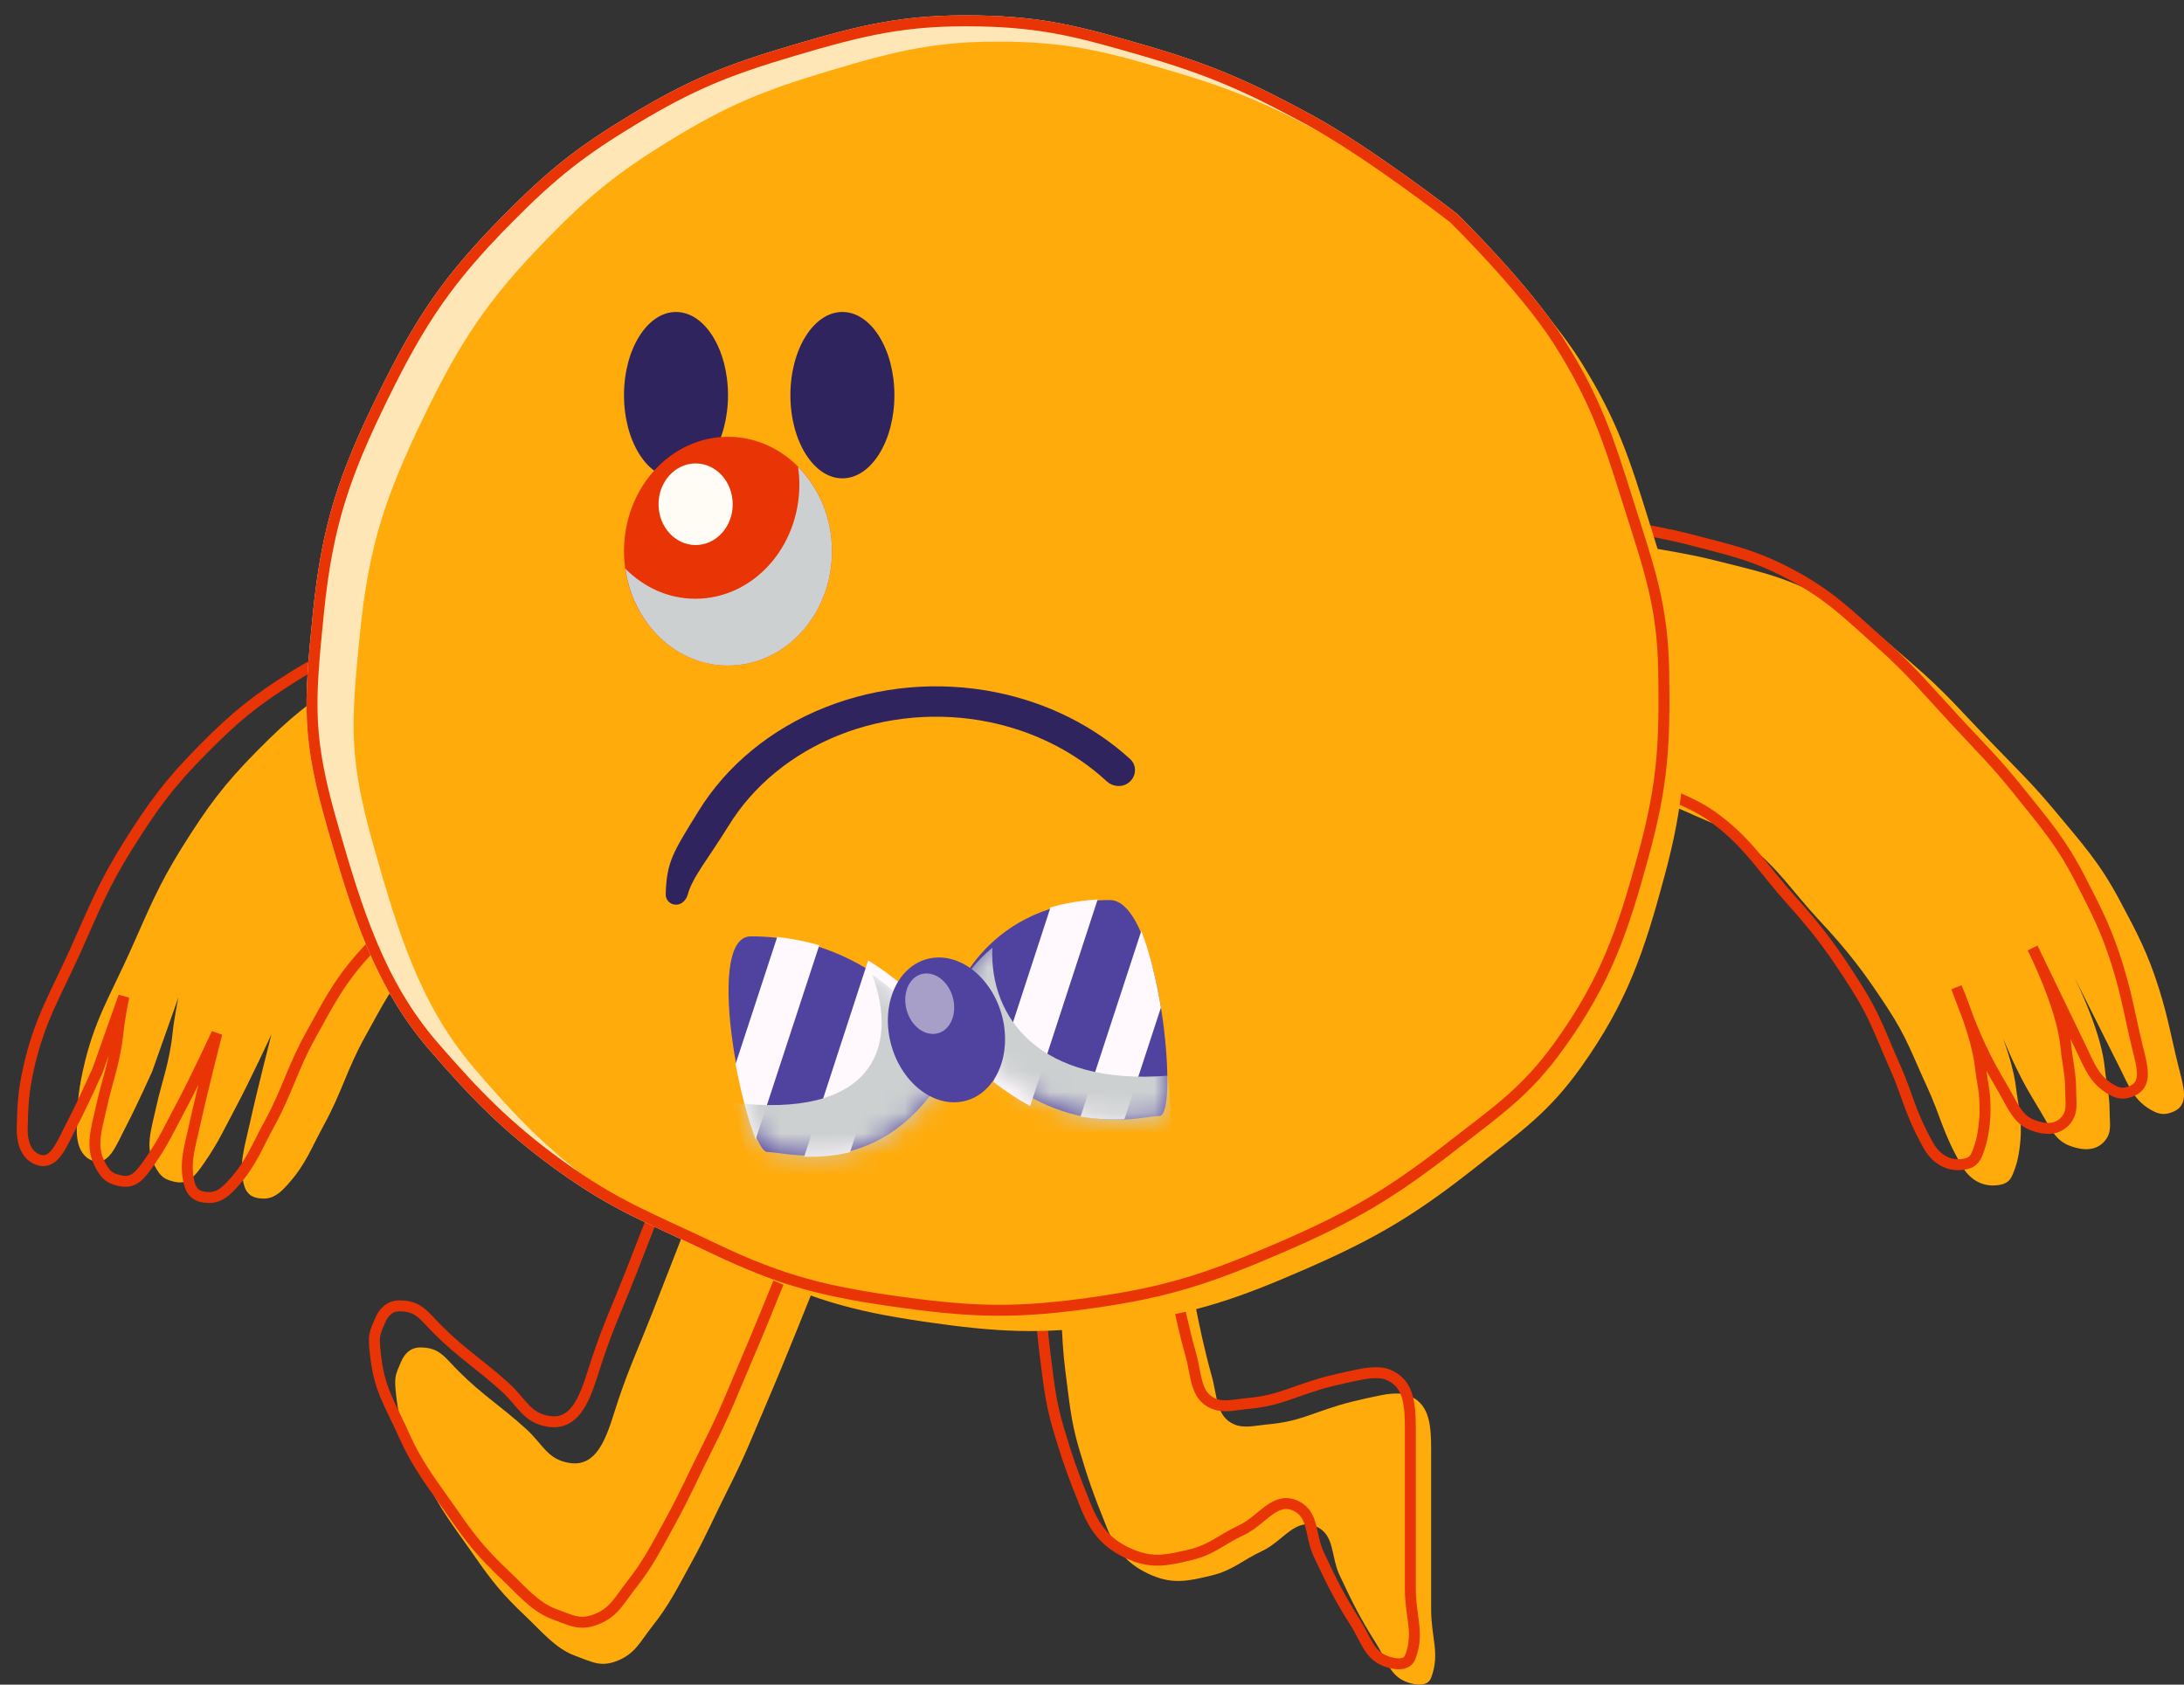 <svg width="105" height="81" viewBox="0 0 105 81" fill="none" xmlns="http://www.w3.org/2000/svg">
<rect x="0" y="0" width="105" height="81" fill="#333333" stroke="none"/>
<path d="M82.454 26.946C80.359 26.415 77 26 77 26L77 38.066C77 38.066 79.56 38.343 81.031 39.012C82.363 39.618 82.966 39.761 84.114 40.668C85.5 41.765 86.229 42.924 87.434 44.217C88.871 45.76 89.598 46.712 90.753 48.476C91.683 49.896 91.937 50.721 92.65 52.261C93.314 53.694 93.362 54.39 94.31 56.047C94.669 56.673 95.25 57.058 95.97 56.993C96.622 56.934 96.712 56.666 96.918 56.047L96.919 56.047C97.065 55.608 97.156 54.852 97.156 54.39C97.156 53.374 97.04 53.27 96.919 52.261C96.832 51.546 96.57 50.677 96.314 49.952C96.506 50.417 96.721 50.913 96.919 51.315C97.34 52.168 97.393 52.261 98.104 53.444C98.567 54.214 98.79 54.829 99.527 55.1C100.135 55.324 100.765 55.355 101.187 54.864C101.548 54.443 101.424 53.998 101.424 53.444C101.424 52.612 101.27 52.142 101.187 51.315C101.036 49.807 100.124 47.799 99.72 46.968L101.898 51.315C102.373 52.261 102.61 52.971 103.558 53.444C103.889 53.609 104.168 53.594 104.507 53.444C105.268 53.106 104.981 52.261 104.744 51.315C104.373 49.837 104.251 48.984 103.795 47.529C103.262 45.826 102.739 44.846 101.898 43.271C100.932 41.46 100.127 40.592 98.816 39.012C97.687 37.653 96.959 36.973 95.733 35.7C94.281 34.192 93.526 33.28 91.939 31.915C90.284 30.49 89.379 29.596 87.434 28.602C85.609 27.67 84.441 27.45 82.454 26.946Z" fill="#FFAB0B"/>
<path d="M76 25C76 25 79.239 25.415 81.259 25.946C83.175 26.45 84.302 26.67 86.061 27.602C87.937 28.596 88.81 29.49 90.405 30.915C91.935 32.28 92.664 33.192 94.064 34.7C95.246 35.973 95.948 36.653 97.037 38.012C98.301 39.592 99.077 40.46 100.009 42.271C100.82 43.846 101.324 44.826 101.838 46.529C102.278 47.984 102.396 48.837 102.753 50.315C102.982 51.261 103.259 52.106 102.524 52.444C102.198 52.594 101.929 52.609 101.61 52.444C100.695 51.971 100.466 51.261 100.009 50.315C99.116 48.467 97.722 45.583 97.722 45.583C97.722 45.583 99.135 48.367 99.323 50.315C99.403 51.142 99.552 51.612 99.552 52.444C99.552 52.998 99.672 53.443 99.323 53.864C98.916 54.355 98.309 54.324 97.722 54.1C97.011 53.829 96.797 53.214 96.351 52.444C95.665 51.261 95.613 51.168 95.207 50.315C94.695 49.237 94.064 47.476 94.064 47.476C94.064 47.476 95.028 49.723 95.207 51.261C95.325 52.27 95.436 52.374 95.436 53.39C95.436 53.852 95.348 54.608 95.207 55.047C95.008 55.666 94.921 55.934 94.293 55.993C93.598 56.058 93.038 55.673 92.692 55.047C91.778 53.39 91.731 52.694 91.091 51.261C90.404 49.721 90.159 48.896 89.262 47.476C88.148 45.712 87.447 44.76 86.061 43.217C84.9 41.924 84.197 40.765 82.86 39.668C81.753 38.761 81.172 38.618 79.887 38.012C78.468 37.343 76 37.066 76 37.066L76 25Z" stroke="#E93405" stroke-width="0.526"/>
<path d="M26.531 41.164C28.419 40.114 31.566 38.877 31.566 38.877L28.241 27.791C28.241 27.791 24.103 29.176 21.538 30.282C19.632 31.105 18.502 31.473 16.74 32.575C14.893 33.73 13.926 34.524 12.39 36.074C10.752 37.728 9.963 38.806 8.728 40.785C7.579 42.625 7.137 43.779 6.247 45.76C5.267 47.944 4.514 49.076 3.988 51.459C3.747 52.554 3.714 53.205 3.69 54.326C3.68 54.805 3.803 55.522 4.371 55.777C5.218 56.158 5.573 55.085 6.069 54.137C6.573 53.173 7.312 51.53 7.312 51.53L8.575 47.965C8.575 47.965 8.368 48.984 8.302 49.635C8.155 51.079 7.776 52.019 7.513 53.21C7.25 54.402 6.96 55.182 7.452 56.082C7.705 56.546 7.874 56.706 8.386 56.821C9.039 56.967 9.341 56.602 9.831 55.894C10.496 54.933 10.76 54.323 11.311 53.291C12.039 51.928 13.049 49.737 13.049 49.737C13.049 49.737 12.379 52.342 12.008 54.025C11.745 55.216 11.492 55.929 11.709 56.892C11.825 57.407 12.119 57.619 12.643 57.63C13.168 57.641 13.495 57.33 13.846 56.937C14.707 55.971 14.946 55.238 15.568 54.1C16.451 52.488 16.665 51.439 17.559 49.833C18.415 48.294 18.854 47.374 20.015 46.054C21.016 44.914 21.715 44.4 22.919 43.482C24.252 42.465 25.067 41.978 26.531 41.164Z" fill="#FFAB0B"/>
<path d="M23.907 41.114C25.796 40.063 28.943 38.826 28.943 38.826L25.617 27.741C25.617 27.741 21.48 29.125 18.915 30.232C17.009 31.054 15.879 31.422 14.117 32.524C12.27 33.679 11.303 34.473 9.767 36.023C8.129 37.677 7.34 38.756 6.105 40.734C4.956 42.575 4.514 43.728 3.624 45.71C2.644 47.893 1.891 49.025 1.365 51.408C1.124 52.504 1.091 53.154 1.067 54.275C1.057 54.754 1.18 55.471 1.748 55.727C2.595 56.108 2.95 55.034 3.446 54.087C3.95 53.122 4.688 51.479 4.688 51.479L5.952 47.914C5.952 47.914 5.745 48.934 5.679 49.585C5.532 51.028 5.153 51.968 4.89 53.16C4.627 54.351 4.337 55.131 4.829 56.032C5.082 56.495 5.251 56.655 5.763 56.77C6.416 56.916 6.718 56.551 7.208 55.843C7.873 54.882 8.137 54.272 8.688 53.24C9.416 51.878 10.426 49.686 10.426 49.686C10.426 49.686 9.756 52.291 9.385 53.974C9.122 55.165 8.869 55.878 9.086 56.841C9.203 57.356 9.496 57.568 10.02 57.579C10.545 57.59 10.872 57.279 11.223 56.886C12.084 55.92 12.323 55.187 12.945 54.05C13.828 52.437 14.042 51.388 14.936 49.782C15.792 48.243 16.231 47.324 17.391 46.003C18.393 44.864 19.092 44.349 20.296 43.431C21.629 42.414 22.444 41.928 23.907 41.114Z" stroke="#E93405" stroke-width="0.526"/>
<path d="M58.254 66.151C57.594 63.81 57.155 61 57.155 61L51 61.937C51 61.937 51.004 64.287 51.219 65.917C51.405 67.323 51.476 68.31 51.879 69.663C52.323 71.153 52.538 71.771 53.198 73.41C53.676 74.598 54.267 75.277 55.396 75.751C56.434 76.187 57.165 76.012 58.254 75.751C59.266 75.509 59.721 75.022 60.672 74.58C61.695 74.105 62.293 72.918 63.309 73.41C64.183 73.832 63.969 74.814 64.409 75.751C65.016 77.044 65.406 77.832 66.167 79.029C66.687 79.848 66.818 80.613 67.706 80.902C68.116 81.036 68.645 81.093 68.805 80.668C69.244 79.497 68.805 78.762 68.805 77.39L68.805 73.41L68.805 69.663C68.805 68.363 68.677 67.476 67.706 67.088C67.223 66.895 66.387 67.088 66.387 67.088C66.387 67.088 65.151 67.33 64.409 67.556C62.87 68.024 62.433 68.354 60.891 68.493C60.378 68.539 59.833 68.691 59.353 68.493C58.458 68.124 58.53 67.13 58.254 66.151Z" fill="#FFAB0B"/>
<path d="M57.254 65.151C56.594 62.81 56.155 60 56.155 60L50 60.937C50 60.937 50.004 63.287 50.219 64.917C50.405 66.323 50.476 67.31 50.879 68.663C51.323 70.153 51.538 70.771 52.198 72.41C52.676 73.598 53.267 74.277 54.396 74.751C55.434 75.187 56.165 75.012 57.254 74.751C58.266 74.509 58.721 74.022 59.672 73.58C60.695 73.105 61.293 71.918 62.309 72.41C63.183 72.832 62.969 73.814 63.408 74.751C64.016 76.044 64.406 76.832 65.167 78.029C65.687 78.848 65.818 79.613 66.706 79.902C67.116 80.036 67.645 80.093 67.805 79.668C68.244 78.497 67.805 77.762 67.805 76.39L67.805 72.41L67.805 68.663C67.805 67.363 67.677 66.476 66.706 66.088C66.223 65.895 65.387 66.088 65.387 66.088C65.387 66.088 64.151 66.33 63.408 66.556C61.87 67.024 61.433 67.354 59.891 67.493C59.378 67.539 58.833 67.691 58.353 67.493C57.458 67.124 57.53 66.13 57.254 65.151Z" stroke="#E93405" stroke-width="0.526"/>
<path d="M36.912 67.335C37.76 65.359 39 62.241 39 62.241L32.968 59C32.968 59 32.012 61.462 31.344 63.167C30.737 64.716 30.247 65.758 29.72 67.335C29.256 68.724 28.869 70.563 27.4 70.345C26.32 70.184 26.116 69.459 25.312 68.724C24.107 67.623 23.218 67.098 22.064 65.946C21.367 65.251 21.136 64.788 20.207 64.788C19.754 64.788 19.455 65.066 19.279 65.483C18.998 66.149 18.947 66.177 19.047 67.103C19.236 68.839 19.727 69.444 20.439 71.039C21.099 72.517 21.837 73.413 22.759 74.743C23.672 76.059 24.148 76.653 25.312 77.753C26.011 78.415 26.726 79.278 27.632 79.605C28.483 79.914 28.883 80.185 29.72 79.837C30.548 79.493 30.788 78.919 31.344 78.216C32.173 77.169 32.556 76.377 33.2 75.207C34 73.752 34.307 72.984 35.056 71.502C35.859 69.912 36.209 68.972 36.912 67.335Z" fill="#FFAB0B"/>
<path d="M35.912 65.335C36.76 63.359 38 60.241 38 60.241L31.968 57C31.968 57 31.012 59.462 30.344 61.167C29.737 62.715 29.247 63.758 28.72 65.335C28.256 66.724 27.869 68.563 26.4 68.345C25.32 68.184 25.116 67.459 24.312 66.724C23.107 65.623 22.218 65.098 21.064 63.946C20.367 63.251 20.136 62.788 19.207 62.788C18.754 62.788 18.455 63.066 18.279 63.483C17.998 64.149 17.947 64.177 18.047 65.103C18.236 66.839 18.727 67.444 19.439 69.039C20.099 70.517 20.837 71.413 21.759 72.743C22.672 74.059 23.148 74.653 24.312 75.753C25.011 76.415 25.726 77.278 26.632 77.605C27.483 77.914 27.883 78.185 28.72 77.837C29.548 77.493 29.788 76.919 30.344 76.216C31.173 75.169 31.556 74.377 32.2 73.207C33 71.752 33.307 70.984 34.056 69.502C34.859 67.912 35.209 66.972 35.912 65.335Z" stroke="#E93405" stroke-width="0.526"/>
<path d="M62.917 5.746C59.968 4.146 58.211 3.367 54.982 2.428C51.962 1.55 50.197 1.065 47.048 1.006C43.529 0.94 41.524 1.432 38.152 2.428C35.011 3.356 33.255 4.058 30.458 5.746C27.895 7.293 26.549 8.368 24.448 10.486C21.57 13.387 20.23 15.368 18.437 19.019C16.56 22.841 15.74 25.222 15.311 29.448C14.851 33.984 14.761 35.493 16.033 39.877C17.141 43.699 18.222 47.282 20.841 50.305C22.841 52.614 24.371 54.194 26.852 55.994C29.621 58.003 31.213 58.54 34.305 60.023C37.646 61.624 39.763 62.126 43.442 62.63C46.976 63.114 49.047 63.133 52.578 62.63C56.165 62.12 58.152 61.451 61.474 60.023C64.987 58.513 66.884 57.39 69.889 55.045C72.024 53.38 73.358 52.491 74.938 50.305C77.196 47.181 78.018 44.766 79.026 41.062C79.942 37.695 80.044 35.777 79.987 32.292C79.935 29.079 79.269 27.302 78.304 24.233C77.308 21.064 76.717 19.229 74.938 16.412C73.318 13.847 69.889 10.486 69.889 10.486C69.889 10.486 65.814 7.319 62.917 5.746Z" fill="#FFE6B6" stroke="#FFE6B6" stroke-width="0.526"/>
<path d="M64.18 6.746C61.276 5.146 59.546 4.367 56.367 3.428C53.393 2.55 51.655 2.065 48.555 2.006C45.09 1.94 43.116 2.432 39.796 3.428C36.703 4.356 34.975 5.058 32.221 6.746C29.696 8.293 28.372 9.368 26.302 11.486C23.469 14.387 22.149 16.368 20.384 20.019C18.536 23.841 17.729 26.222 17.306 30.448C16.853 34.984 16.765 36.493 18.017 40.877C19.108 44.699 20.173 48.282 22.751 51.305C24.721 53.614 26.227 55.194 28.67 56.994C31.396 59.003 32.964 59.541 36.008 61.023C39.297 62.624 41.382 63.126 45.004 63.63C48.484 64.114 50.523 64.132 54 63.63C57.532 63.12 59.488 62.451 62.759 61.023C66.218 59.513 68.086 58.39 71.045 56.045C73.147 54.38 74.46 53.491 76.016 51.305C78.239 48.181 79.048 45.766 80.041 42.062C80.942 38.695 81.043 36.777 80.987 33.292C80.936 30.079 80.28 28.302 79.33 25.233C78.349 22.064 77.768 20.229 76.016 17.412C74.421 14.847 71.045 11.486 71.045 11.486C71.045 11.486 67.032 8.319 64.18 6.746Z" fill="#FFAB0B"/>
<path d="M62.917 5.746C59.968 4.146 58.211 3.367 54.982 2.428C51.962 1.55 50.197 1.065 47.048 1.006C43.529 0.94 41.524 1.432 38.152 2.428C35.011 3.356 33.255 4.058 30.458 5.746C27.895 7.293 26.549 8.368 24.448 10.486C21.57 13.387 20.23 15.368 18.437 19.019C16.56 22.841 15.74 25.222 15.311 29.448C14.851 33.984 14.761 35.493 16.033 39.877C17.141 43.699 18.222 47.282 20.841 50.305C22.841 52.614 24.371 54.194 26.852 55.994C29.621 58.003 31.213 58.54 34.305 60.023C37.646 61.624 39.763 62.126 43.442 62.63C46.976 63.114 49.047 63.133 52.578 62.63C56.165 62.12 58.152 61.451 61.474 60.023C64.987 58.513 66.884 57.39 69.889 55.045C72.024 53.38 73.358 52.491 74.938 50.305C77.196 47.181 78.018 44.766 79.026 41.062C79.942 37.695 80.044 35.777 79.987 32.292C79.935 29.079 79.269 27.302 78.304 24.233C77.308 21.064 76.717 19.229 74.938 16.412C73.318 13.847 69.889 10.486 69.889 10.486C69.889 10.486 65.814 7.319 62.917 5.746Z" stroke="#E93405" stroke-width="0.526"/>
<ellipse cx="2.5" cy="4" rx="2.5" ry="4" transform="matrix(-1 1.0804e-07 1.0804e-07 1 43 15)" fill="#2F245E"/>
<ellipse cx="2.5" cy="4" rx="2.5" ry="4" transform="matrix(-1 1.0804e-07 1.0804e-07 1 35 15)" fill="#2F245E"/>
<path d="M32.499 43.5C32.223 43.5 31.997 43.276 32.005 43C32.05 41.429 32.352 40.993 33.588 38.99C34.946 36.79 37.079 35.042 39.663 34.014C42.246 32.985 45.139 32.731 47.901 33.29C50.357 33.788 52.589 34.904 54.334 36.496C54.68 36.812 54.631 37.36 54.254 37.639C53.937 37.875 53.495 37.834 53.205 37.565C51.674 36.147 49.703 35.154 47.533 34.714C45.121 34.225 42.596 34.447 40.34 35.345C38.084 36.243 36.222 37.769 35.037 39.69C34.048 41.292 33.291 42.176 33.067 43.006C32.995 43.273 32.775 43.5 32.499 43.5Z" fill="#2F245E"/>
<path d="M45.047 49.737C45.047 49.737 42.081 45.018 36.096 45.022C33.707 45.025 35.923 55.389 36.896 55.39C37.87 55.391 42.146 56.771 45.262 51.904C45.091 50.789 45.047 49.741 45.047 49.741L45.047 49.737Z" fill="#50439F"/>
<path d="M37.367 45.05L35.363 51.163C35.621 52.545 35.976 53.865 36.33 54.786L39.389 45.448C38.759 45.269 38.087 45.13 37.367 45.05Z" fill="#FFF8FC"/>
<path d="M38.659 55.615C39.318 55.636 40.071 55.592 40.867 55.399L43.461 47.437C42.977 47.02 42.401 46.585 41.738 46.176L38.664 55.613L38.659 55.615Z" fill="#FFF8FC"/>
<mask id="mask0_1914_5389" style="mask-type:luminance" maskUnits="userSpaceOnUse" x="34" y="45" width="12" height="11">
<path d="M45.054 49.885C45.054 49.885 42.03 45.155 36.022 45.015C33.623 44.961 35.947 55.246 36.925 55.27C37.902 55.295 42.208 56.759 45.29 52.03C45.107 50.925 45.053 49.889 45.053 49.889L45.054 49.885Z" fill="white"/>
</mask>
<g mask="url(#mask0_1914_5389)">
<g style="mix-blend-mode:multiply">
<path d="M46.283 52.89C46.097 51.763 44.937 49.817 44.937 49.817C44.937 49.817 43.934 48.243 41.936 46.867C43.265 50.468 41.837 53.807 35.255 53.019C35.429 54.079 36.733 58.282 36.733 58.282C36.733 58.282 43.153 57.713 46.286 52.892L46.283 52.89Z" fill="#CDD0D1"/>
</g>
</g>
<path d="M45.854 48.011C45.854 48.011 47.372 43.279 53.364 43.276C55.756 43.273 56.721 53.657 55.749 53.658C54.775 53.656 50.921 55.046 46.306 50.177C46.134 49.06 45.854 48.011 45.854 48.011Z" fill="#50439F"/>
<path d="M47.766 52.024C48.374 52.492 48.962 52.877 49.527 53.185L52.772 43.247C51.931 43.301 51.174 43.432 50.504 43.631L47.766 52.024Z" fill="#FFF8FC"/>
<path d="M54.871 44.76L51.95 53.688C52.758 53.828 53.466 53.842 54.057 53.816L55.813 48.447C55.601 47.145 55.283 45.822 54.871 44.76Z" fill="#FFF8FC"/>
<mask id="mask1_1914_5389" style="mask-type:luminance" maskUnits="userSpaceOnUse" x="45" y="43" width="12" height="11">
<path d="M45.832 47.879C45.832 47.879 47.311 43.243 53.328 43.384C55.73 43.439 56.799 53.716 55.823 53.693C54.845 53.669 50.989 54.947 46.307 50.028C46.124 48.921 45.832 47.879 45.832 47.879Z" fill="white"/>
</mask>
<g mask="url(#mask1_1914_5389)">
<g style="mix-blend-mode:multiply">
<path d="M45.399 51.149C45.222 50.078 45.733 48.269 45.733 48.269C45.733 48.269 46.209 46.804 47.709 45.568C47.561 48.953 50.008 52.206 56.144 51.722C56.309 52.728 56.377 56.693 56.377 56.693C56.377 56.693 49.966 55.887 45.399 51.149Z" fill="#CDD0D1"/>
</g>
</g>
<path d="M48.282 49.401C48.535 51.322 47.497 52.93 45.962 52.998C44.428 53.062 42.978 51.557 42.724 49.636C42.47 47.715 43.508 46.106 45.044 46.039C46.578 45.975 48.028 47.48 48.285 49.402L48.282 49.401Z" fill="#50439F"/>
<path opacity="0.5" d="M45.859 48.211C45.964 49.015 45.533 49.687 44.89 49.712C44.248 49.738 43.643 49.112 43.537 48.308C43.432 47.504 43.863 46.832 44.506 46.806C45.148 46.781 45.754 47.407 45.859 48.211Z" fill="#FFFCF5"/>
<path d="M40 26.502C40 29.539 37.761 32.002 35 32.002C32.239 32.002 30 29.539 30 26.502C30 23.464 32.239 21.002 35 21.002C37.761 21.002 40 23.464 40 26.502Z" fill="#E93405"/>
<path d="M35.227 24.245C35.227 25.329 34.429 26.207 33.444 26.207C32.459 26.207 31.66 25.329 31.66 24.245C31.66 23.162 32.459 22.283 33.444 22.283C34.429 22.283 35.227 23.162 35.227 24.245Z" fill="#FFFCF5"/>
<g style="mix-blend-mode:multiply">
<path d="M38.369 22.447C38.406 22.722 38.432 23.001 38.432 23.289C38.432 26.326 36.193 28.789 33.432 28.789C32.134 28.789 30.954 28.239 30.066 27.344C30.436 29.983 32.499 32.002 34.999 32.002C37.76 32.002 39.999 29.54 39.999 26.503C39.999 24.893 39.369 23.453 38.369 22.447Z" fill="#CDD0D1"/>
</g>
</svg>
